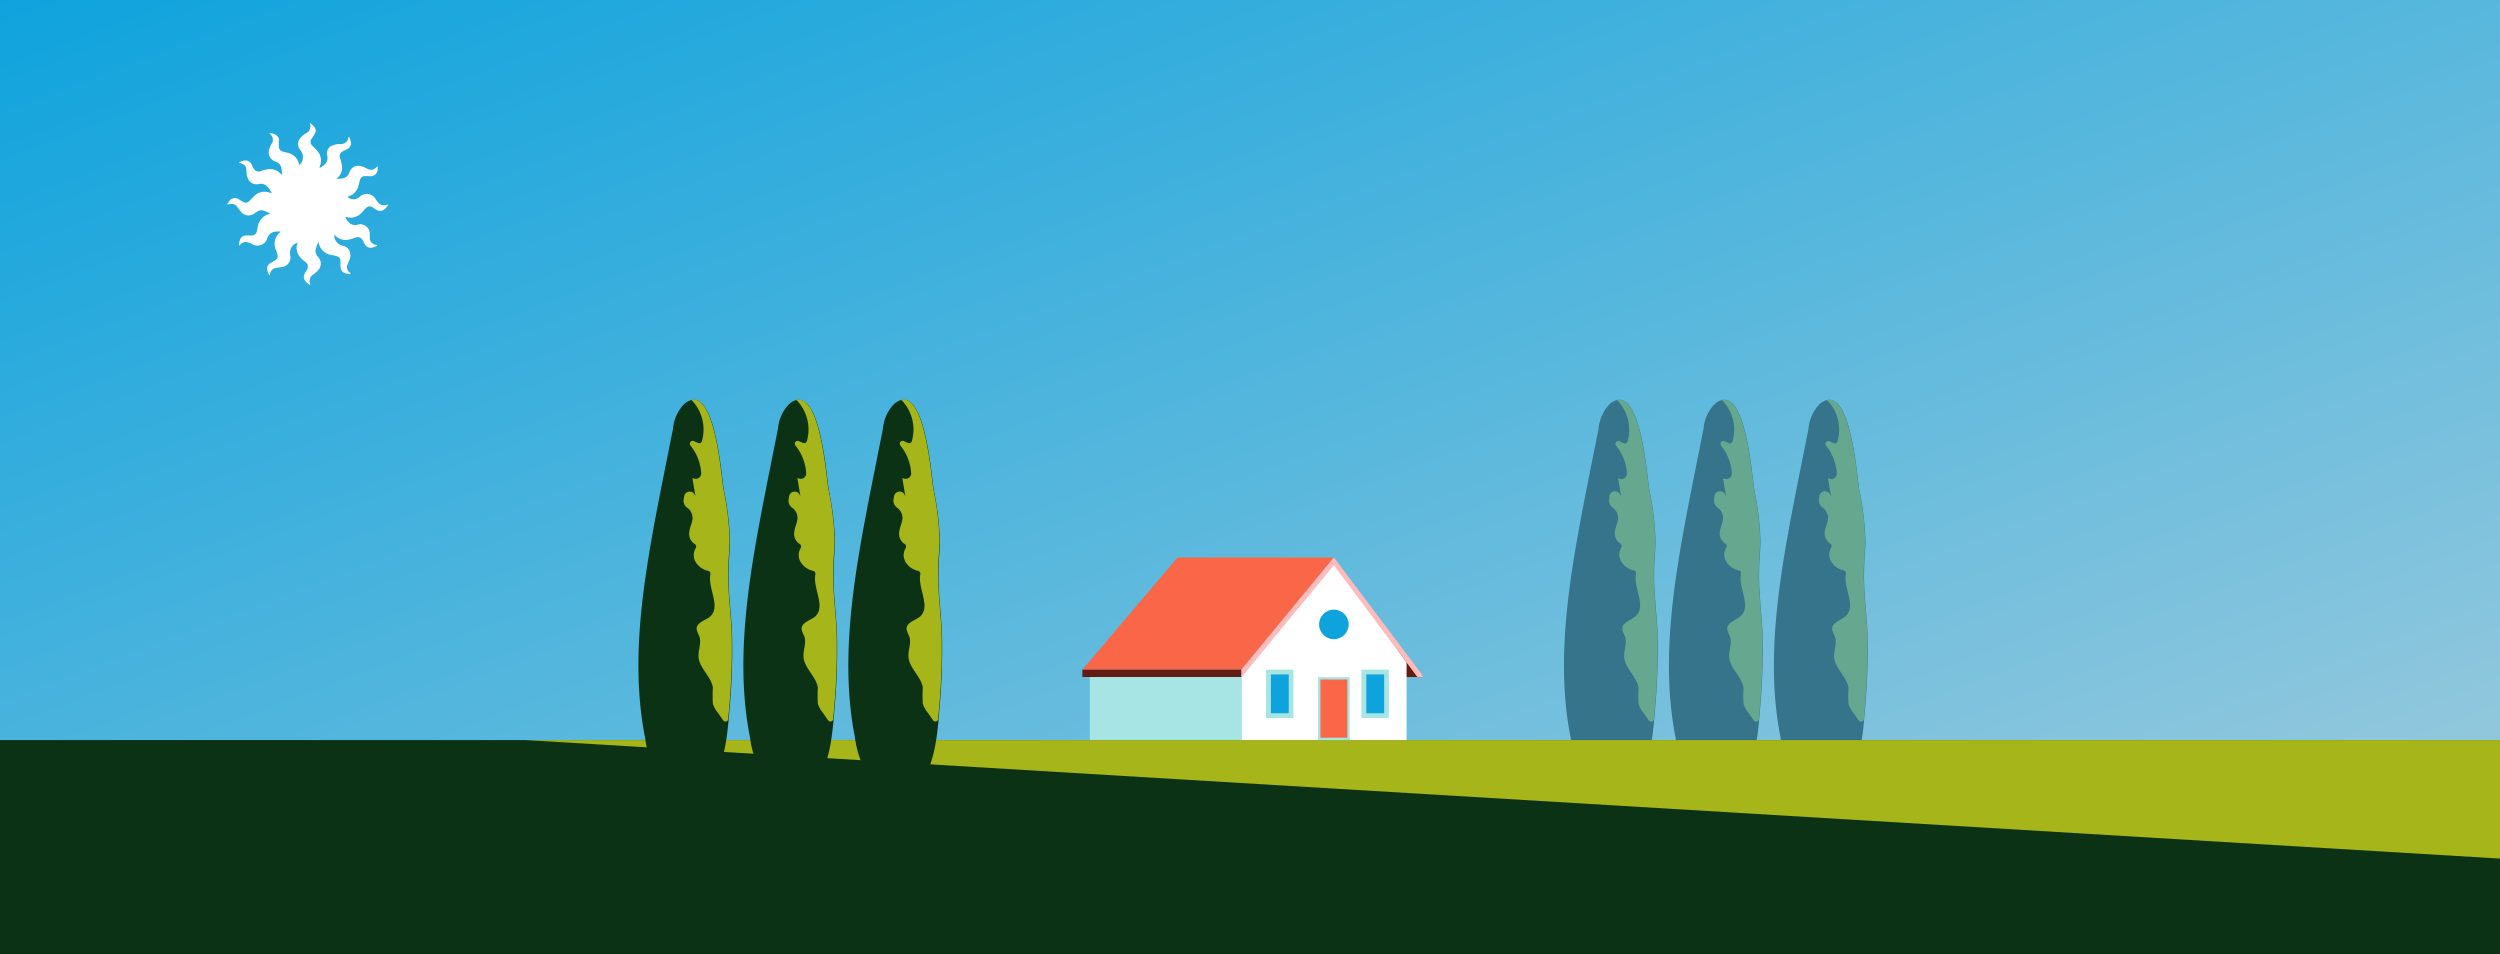 <svg xmlns="http://www.w3.org/2000/svg" viewBox="0 0 262 100">
  <rect x="0" y="0" width="262" height="100" fill="#808080" stroke="none"/>
  <defs>
    <linearGradient id="sky-gradient" x1="0" x2="1" y1="0" y2="1">
      <stop style="fill: #a2ccdd; stop-color: #a2ccdd;" offset="0%"/>
      <stop style="fill: #0fa3dd; stop-color: #0fa3dd;" offset="100%"/>
    </linearGradient>
    <style>
      .sky{fill:url(#sky-gradient)}
    </style>
  </defs>
  <path id="sky" class="sky" transform="rotate(180 131 50)" d="M0 0h262v100H0z"/>
  <g id="wrapper-layer" style="isolation: isolate">
    <g id="Layer_6" data-name="Layer 6">
      <path style="fill: #35748a" d="M179.72 42.32a4.25 4.25 0 0 0-1.19 2.61l-.84 4.21c-.67 3.37-1.34 6.75-1.87 10.15-.92 6-1.39 12.08-.22 18a10.6 10.6 0 0 0 2.59 5.71 2.76 2.76 0 0 0 1.63.87 2.92 2.92 0 0 0 2.41-1.37c1.76-2.31 2-5.38 2.23-8.27a67.89 67.89 0 0 0 .25-8.06c-.11-2.14-.41-4.26-.35-6.4 0-1 .14-2.08.14-3.12a29.77 29.77 0 0 0-.63-5.23c-.27-1.52-.93-11.7-4.15-9.1Z"/>
      <path style="fill: #65a88f" d="M179.64 52.35a.91.91 0 0 0 .42.89 1.33 1.33 0 0 1 .52 1c0 .55-.31 1-.35 1.59a1.25 1.25 0 0 0 .56 1.12.32.32 0 0 1 .13.43 1.4 1.4 0 0 0-.06 1.39 2 2 0 0 0 1.34 1 .31.31 0 0 1 .25.37c-.29 1.44 1.11 3.36 0 4.4-.51.48-1.48.69-1.44 1.39a3.11 3.11 0 0 0 .28.75c.28.76-.17 1.53-.06 2.31.15 1.1 1.34 2 1.49 3.1a13.63 13.63 0 0 0 0 1.69 3.09 3.09 0 0 0 .57 1l.5.72a.3.3 0 0 0 .55-.15c0-.4.07-.79.09-1.18a67.89 67.89 0 0 0 .25-8.06c-.11-2.14-.41-4.26-.35-6.4 0-1 .14-2.08.14-3.12a29.77 29.77 0 0 0-.63-5.23c-.25-1.34-.82-10-3.39-9.45a4.42 4.42 0 0 1 1.12 4.34.29.29 0 0 1-.41.19l-.41-.18a.3.3 0 0 0-.38.45 5.07 5.07 0 0 1 1.13 2.94.58.58 0 0 1-.86.48h-.06c.1.62.2 1.24.31 1.86a1.59 1.59 0 0 1-.13-.22.59.59 0 0 0-1.09.22Z"/>
      <path style="fill: #35748a" d="M168.72 42.32a4.25 4.25 0 0 0-1.19 2.61l-.84 4.21c-.67 3.37-1.34 6.75-1.87 10.15-.92 6-1.39 12.08-.22 18a10.6 10.6 0 0 0 2.59 5.71 2.76 2.76 0 0 0 1.63.87 2.92 2.92 0 0 0 2.41-1.37c1.76-2.31 2-5.38 2.23-8.27a67.89 67.89 0 0 0 .25-8.06c-.11-2.14-.41-4.26-.35-6.4 0-1 .14-2.08.14-3.12a29.77 29.77 0 0 0-.63-5.23c-.27-1.52-.93-11.7-4.15-9.1Z"/>
      <path style="fill: #65a88f" d="M168.64 52.35a.91.91 0 0 0 .42.89 1.33 1.33 0 0 1 .52 1c0 .55-.31 1-.35 1.59a1.25 1.25 0 0 0 .56 1.12.32.32 0 0 1 .13.43 1.4 1.4 0 0 0-.06 1.39 2 2 0 0 0 1.34 1 .31.31 0 0 1 .25.37c-.29 1.44 1.11 3.36 0 4.4-.51.48-1.48.69-1.44 1.39a3.11 3.11 0 0 0 .28.75c.28.76-.17 1.53-.06 2.31.15 1.1 1.34 2 1.49 3.1a13.63 13.63 0 0 0 0 1.69 3.09 3.09 0 0 0 .57 1l.5.72a.3.3 0 0 0 .55-.15c0-.4.07-.79.09-1.18a67.89 67.89 0 0 0 .25-8.06c-.11-2.14-.41-4.26-.35-6.4 0-1 .14-2.08.14-3.12a29.77 29.77 0 0 0-.63-5.23c-.25-1.34-.82-10-3.39-9.45a4.42 4.42 0 0 1 1.12 4.34.29.29 0 0 1-.41.19l-.41-.18a.3.3 0 0 0-.38.45 5.07 5.07 0 0 1 1.13 2.94.58.58 0 0 1-.86.48h-.06c.1.62.2 1.24.31 1.86a1.59 1.59 0 0 1-.13-.22.59.59 0 0 0-1.09.22Z"/>
      <path style="fill: #35748a" d="M190.72 42.32a4.25 4.25 0 0 0-1.19 2.61l-.84 4.21c-.67 3.37-1.34 6.75-1.87 10.15-.92 6-1.39 12.08-.22 18a10.6 10.6 0 0 0 2.59 5.71 2.76 2.76 0 0 0 1.63.87 2.92 2.92 0 0 0 2.41-1.37c1.76-2.31 2-5.38 2.23-8.27a67.89 67.89 0 0 0 .25-8.06c-.11-2.14-.41-4.26-.35-6.4 0-1 .14-2.08.14-3.12a29.77 29.77 0 0 0-.63-5.23c-.27-1.52-.93-11.7-4.15-9.1Z"/>
      <path style="fill: #65a88f" d="M190.64 52.35a.91.91 0 0 0 .42.89 1.33 1.33 0 0 1 .52 1c0 .55-.31 1-.35 1.59a1.25 1.25 0 0 0 .56 1.12.32.32 0 0 1 .13.43 1.4 1.4 0 0 0-.06 1.39 2 2 0 0 0 1.34 1 .31.31 0 0 1 .25.37c-.29 1.44 1.11 3.36 0 4.4-.51.48-1.48.69-1.44 1.39a3.11 3.11 0 0 0 .28.75c.28.76-.17 1.53-.06 2.31.15 1.1 1.34 2 1.49 3.1a13.63 13.63 0 0 0 0 1.69 3.09 3.09 0 0 0 .57 1l.5.72a.3.3 0 0 0 .55-.15c0-.4.07-.79.09-1.18a67.89 67.89 0 0 0 .25-8.06c-.11-2.14-.41-4.26-.35-6.4 0-1 .14-2.08.14-3.12a29.77 29.77 0 0 0-.63-5.23c-.25-1.34-.82-10-3.39-9.45a4.42 4.42 0 0 1 1.12 4.34.29.29 0 0 1-.41.19l-.41-.18a.3.3 0 0 0-.38.45 5.07 5.07 0 0 1 1.13 2.94.58.58 0 0 1-.86.48h-.06c.1.62.2 1.24.31 1.86a1.59 1.59 0 0 1-.13-.22.59.59 0 0 0-1.09.22Z"/>
      <path style="fill: #0b3215" d="M0 77.56h262V100H0z"/>
      <path style="fill: #a6b51a" d="M55.1 77.56 262 89.98V77.56H55.1z"/>
      <path style="fill: #621c12" d="M149.22 70.96h-2.86v-3.05l2.86 3.05z"/>
      <path style="fill: #fff" d="M130.1 70.96v6.6h17.31v-8.13l-7.62-10.51-9.69 12.04z"/>
      <path style="fill: #f96748" d="M113.43 70.18h16.66l9.7-11.76h-16.38l-9.98 11.76z"/>
      <path style="fill: #621c12" d="M113.43 70.18h16.67v.77h-16.67z"/>
      <path style="fill: #fbb" d="m130.1 70.96 9.69-11.72v-.82l-9.69 11.76v.78zM139.79 58.42l9.43 12.54h-.67l-8.76-11.72v-.82z"/>
      <path style="fill: #a7e4e4" d="M114.21 70.96h15.89v6.6h-15.89zM138.13 70.96h3.32v6.6h-3.32z"/>
      <path style="fill: #f96748" transform="rotate(90 139.79 74.26)" d="M136.74 72.85h6.1v2.82h-6.1z"/>
      <path style="fill: #a7e4e4" d="M132.68 70.18h2.87v5.07h-2.87z"/>
      <path style="fill: #0fa3dd; stop-color: #0fa3dd;" transform="rotate(90 134.12 72.72)" d="M132.08 71.78h4.07v1.87h-4.07z"/>
      <path style="fill: #a7e4e4" d="M142.68 70.18h2.87v5.07h-2.87z"/>
      <path style="fill: #0fa3dd; stop-color: #0fa3dd;" transform="rotate(90 144.12 72.72)" d="M142.08 71.78h4.07v1.87h-4.07z"/>
      <circle style="fill: #0fa3dd; stop-color: #0fa3dd;" cx="139.79" cy="65.44" r="1.55"/>
      <path style="fill: #fff; mix-blend-mode: screen" d="M31.19 25.43a1.12 1.12 0 0 0-.78 1.31 1 1 0 0 1-.8 1.23c-.2.05-.41.06-.61.1a.74.74 0 0 0-.7.63c0 .06 0 .14-.06.14s-.07-.08-.09-.12a1.2 1.2 0 0 1-.15-.61c0-.37.29-.52.57-.67a2.74 2.74 0 0 0 .36-.23.46.46 0 0 0 .17-.43 3.55 3.55 0 0 0-.2-.63 1.55 1.55 0 0 1 .38-1.74l.12-.14a1.06 1.06 0 0 0-.36 0A1 1 0 0 0 28 25a1.08 1.08 0 0 1-1.62.56 1.69 1.69 0 0 0-.66-.2.76.76 0 0 0-.54.28s-.07.1-.12.08 0-.11 0-.16a1.61 1.61 0 0 1 .07-.37.66.66 0 0 1 .69-.51h.53a.54.54 0 0 0 .57-.46c.06-.25.09-.49.16-.73a1.62 1.62 0 0 1 1.2-1.08h.07a3.51 3.51 0 0 0-.87-.37.74.74 0 0 0-.52.13 2.11 2.11 0 0 0-.31.21 1 1 0 0 1-1.35-.14 5.43 5.43 0 0 1-.42-.53.72.72 0 0 0-.89-.3c-.05 0-.12.06-.15 0s0-.09.07-.14a.76.76 0 0 1 .09-.17.74.74 0 0 1 1.07-.19 3.7 3.7 0 0 0 .43.25.46.46 0 0 0 .61-.08c.2-.19.39-.39.59-.59a1.49 1.49 0 0 1 1.43-.34l.31.09c0-.08 0-.13-.06-.18a2.27 2.27 0 0 0-.39-.53.9.9 0 0 0-.87-.24 1 1 0 0 1-1.12-.53 2.18 2.18 0 0 1-.18-.84c0-.52-.15-.68-.64-.83 0 0-.09 0-.1-.06s0-.05.09-.07a1.6 1.6 0 0 1 .37-.12.7.7 0 0 1 .83.4c.05.12.12.23.18.35a.61.61 0 0 0 .84.32 3.14 3.14 0 0 1 .91-.19 1.54 1.54 0 0 1 1.1.47s.07.13.14.1 0-.11 0-.16a2.57 2.57 0 0 0-.08-.62.86.86 0 0 0-.59-.58 1 1 0 0 1-.62-1.38 3.43 3.43 0 0 1 .19-.44.77.77 0 0 0-.13-1.06s-.06 0-.06-.08 0 0 .07 0a1 1 0 0 1 .9.5.94.94 0 0 1 0 .37v.41a.58.58 0 0 0 .51.66c.19.05.4.09.59.15a1.52 1.52 0 0 1 1 1.06l.06.18a1.15 1.15 0 0 0 .16-1.49 1 1 0 0 1-.16-1.22 1.93 1.93 0 0 1 .65-.59l.17-.11a.76.76 0 0 0 .28-.89.27.27 0 0 1 0-.12 2.23 2.23 0 0 1 .5.47.59.59 0 0 1 0 .67c-.08.16-.19.32-.29.48a.54.54 0 0 0 .08.8 4.12 4.12 0 0 1 .67.77 1.54 1.54 0 0 1 .1 1.29.5.5 0 0 1-.05.13s0 .06 0 .08h.07a2.32 2.32 0 0 0 .58-.45.94.94 0 0 0 .17-.74 1.39 1.39 0 0 1 0-.61.86.86 0 0 1 .41-.47 2.2 2.2 0 0 1 1-.21.78.78 0 0 0 .78-.59c0-.05 0-.14.08-.13s.06.08.08.13a1.4 1.4 0 0 1 .1.35.65.65 0 0 1-.36.76l-.44.23a.56.56 0 0 0-.31.74 6.82 6.82 0 0 1 .19.78 1.43 1.43 0 0 1-.4 1.21l-.15.17c.68 0 1.13-.07 1.35-.73a1.12 1.12 0 0 1 .16-.28.92.92 0 0 1 .94-.33 2.25 2.25 0 0 1 .71.26.75.75 0 0 0 1-.13s.06-.1.12-.07 0 .09 0 .14a2 2 0 0 1 0 .24.72.72 0 0 1-.82.62h-.51a.48.48 0 0 0-.5.38c-.1.27-.13.55-.23.82a2 2 0 0 1-.48.67c-.18.16-.43.17-.6.32a.92.92 0 0 0 1.23 0 1.09 1.09 0 0 1 1.76.3c.07.09.13.18.2.26a.72.72 0 0 0 .88.25s.11-.05.14 0 0 .1-.05.14a1.24 1.24 0 0 1-.47.44.74.74 0 0 1-.73-.09l-.32-.2a.53.53 0 0 0-.76.1 2.66 2.66 0 0 0-.32.35 1.6 1.6 0 0 1-1.65.56s-.09-.05-.12 0 0 .07 0 .11a2.59 2.59 0 0 0 .42.51.88.88 0 0 0 .81.17 1 1 0 0 1 1.3 1v.42a.74.74 0 0 0 .63.69s.13 0 .13.07-.08.07-.13.09a1.25 1.25 0 0 1-.25.09.71.71 0 0 1-.94-.4l-.19-.34a.56.56 0 0 0-.71-.28c-.19.06-.38.13-.57.18a1.54 1.54 0 0 1-1.63-.43h-.06a1.12 1.12 0 0 0 .97 1.13 1.08 1.08 0 0 1 .52.34 1.15 1.15 0 0 1 .1 1.12 3.56 3.56 0 0 1-.17.41.75.75 0 0 0 .19.92s.12.07.09.13-.1 0-.15 0h-.17c-.63-.11-.73-.43-.73-1v-.39a.48.48 0 0 0-.36-.44 3.65 3.65 0 0 0-.55-.13 1.59 1.59 0 0 1-1.38-1.32v-.08a3.15 3.15 0 0 0-.33.93 1 1 0 0 0 .3.7 1 1 0 0 1 0 1.34 3.07 3.07 0 0 1-.58.5.77.77 0 0 0-.29.89c0 .05.07.12 0 .15s-.1 0-.14-.06a1.46 1.46 0 0 1-.36-.34.72.72 0 0 1 0-.87l.16-.26a.6.6 0 0 0-.17-.87 3.79 3.79 0 0 1-.51-.47 1.53 1.53 0 0 1-.34-1.39c.03-.01.04-.07.06-.15Z" id="mW1bRT"/>
      <path style="fill: #0b3215" d="M82.72 42.32a4.25 4.25 0 0 0-1.19 2.61l-.84 4.21c-.67 3.37-1.34 6.75-1.87 10.15-.92 6-1.39 12.08-.22 18A10.6 10.6 0 0 0 81.19 83a2.76 2.76 0 0 0 1.63.87 2.92 2.92 0 0 0 2.41-1.37c1.76-2.31 2-5.38 2.23-8.27a67.89 67.89 0 0 0 .25-8.06c-.11-2.14-.41-4.26-.35-6.4 0-1 .14-2.08.14-3.12a29.77 29.77 0 0 0-.63-5.23c-.27-1.52-.93-11.7-4.15-9.1Z"/>
      <path style="fill: #a6b51a" d="M82.64 52.35a.91.91 0 0 0 .42.89 1.33 1.33 0 0 1 .52 1c0 .55-.31 1-.35 1.59a1.25 1.25 0 0 0 .56 1.17.32.32 0 0 1 .13.43 1.4 1.4 0 0 0-.06 1.39 2 2 0 0 0 1.34 1 .31.31 0 0 1 .25.37c-.29 1.44 1.11 3.36 0 4.4C85 65 84 65.21 84 65.91a3.11 3.11 0 0 0 .28.75c.28.76-.17 1.53-.06 2.31.15 1.1 1.34 2 1.49 3.1a13.63 13.63 0 0 0 0 1.69 3.09 3.09 0 0 0 .57 1l.5.72a.3.3 0 0 0 .55-.15c0-.4.07-.79.09-1.18a67.89 67.89 0 0 0 .25-8.06c-.11-2.14-.41-4.26-.35-6.4 0-1 .14-2.08.14-3.12a29.77 29.77 0 0 0-.63-5.23c-.25-1.34-.82-10-3.39-9.45a4.42 4.42 0 0 1 1.12 4.34.29.29 0 0 1-.41.19l-.41-.18a.3.3 0 0 0-.38.45 5.07 5.07 0 0 1 1.13 2.94.58.58 0 0 1-.86.48h-.06c.1.62.2 1.24.31 1.86a1.59 1.59 0 0 1-.13-.22.59.59 0 0 0-1.05.25Z"/>
      <path style="fill: #0b3215" d="M71.72 42.32a4.25 4.25 0 0 0-1.19 2.61l-.84 4.21c-.67 3.37-1.34 6.75-1.87 10.15-.92 6-1.39 12.08-.22 18A10.6 10.6 0 0 0 70.19 83a2.76 2.76 0 0 0 1.63.87 2.92 2.92 0 0 0 2.41-1.37c1.76-2.31 2-5.38 2.23-8.27a67.89 67.89 0 0 0 .25-8.06c-.11-2.14-.41-4.26-.35-6.4 0-1 .14-2.08.14-3.12a29.77 29.77 0 0 0-.63-5.23c-.27-1.52-.93-11.7-4.15-9.1Z"/>
      <path style="fill: #a6b51a" d="M71.64 52.35a.91.91 0 0 0 .42.89 1.33 1.33 0 0 1 .52 1c0 .55-.31 1-.35 1.59a1.25 1.25 0 0 0 .56 1.17.32.32 0 0 1 .13.43 1.4 1.4 0 0 0-.06 1.39 2 2 0 0 0 1.34 1 .31.31 0 0 1 .25.37c-.29 1.44 1.11 3.36 0 4.4C74 65 73 65.21 73 65.91a3.11 3.11 0 0 0 .28.75c.28.76-.17 1.53-.06 2.31.15 1.1 1.34 2 1.49 3.1a13.63 13.63 0 0 0 0 1.69 3.09 3.09 0 0 0 .57 1l.5.72a.3.3 0 0 0 .55-.15c0-.4.07-.79.09-1.18a67.89 67.89 0 0 0 .25-8.06c-.11-2.14-.41-4.26-.35-6.4 0-1 .14-2.08.14-3.12a29.77 29.77 0 0 0-.63-5.23c-.25-1.34-.82-10-3.39-9.45a4.42 4.42 0 0 1 1.12 4.34.29.29 0 0 1-.41.19l-.41-.18a.3.3 0 0 0-.38.45 5.07 5.07 0 0 1 1.13 2.94.58.58 0 0 1-.86.48h-.06c.1.62.2 1.24.31 1.86a1.59 1.59 0 0 1-.13-.22.59.59 0 0 0-1.05.25Z"/>
      <path style="fill: #0b3215" d="M93.72 42.32a4.25 4.25 0 0 0-1.19 2.61l-.84 4.21c-.67 3.37-1.34 6.75-1.87 10.15-.92 6-1.39 12.08-.22 18A10.6 10.6 0 0 0 92.19 83a2.76 2.76 0 0 0 1.63.87 2.92 2.92 0 0 0 2.41-1.37c1.76-2.31 2-5.38 2.23-8.27a67.89 67.89 0 0 0 .25-8.06c-.11-2.14-.41-4.26-.35-6.4 0-1 .14-2.08.14-3.12a29.77 29.77 0 0 0-.63-5.23c-.27-1.52-.93-11.7-4.15-9.1Z"/>
      <path style="fill: #a6b51a" d="M93.64 52.35a.91.91 0 0 0 .42.89 1.33 1.33 0 0 1 .52 1c0 .55-.31 1-.35 1.59a1.25 1.25 0 0 0 .56 1.17.32.32 0 0 1 .13.43 1.4 1.4 0 0 0-.06 1.39 2 2 0 0 0 1.34 1 .31.31 0 0 1 .25.37c-.29 1.44 1.11 3.36 0 4.4C96 65 95 65.21 95 65.91a3.11 3.11 0 0 0 .28.75c.28.76-.17 1.53-.06 2.31.15 1.1 1.34 2 1.49 3.1a13.63 13.63 0 0 0 0 1.69 3.09 3.09 0 0 0 .57 1l.5.72a.3.3 0 0 0 .55-.15c0-.4.07-.79.09-1.18a67.89 67.89 0 0 0 .25-8.06c-.11-2.14-.41-4.26-.35-6.4 0-1 .14-2.08.14-3.12a29.77 29.77 0 0 0-.63-5.23c-.25-1.34-.82-10-3.39-9.45a4.42 4.42 0 0 1 1.12 4.34.29.29 0 0 1-.41.19l-.41-.18a.3.3 0 0 0-.38.45 5.07 5.07 0 0 1 1.13 2.94.58.58 0 0 1-.86.48h-.06c.1.62.2 1.24.31 1.86a1.59 1.59 0 0 1-.13-.22.59.59 0 0 0-1.05.25Z"/>
    </g>
  </g>
</svg>
